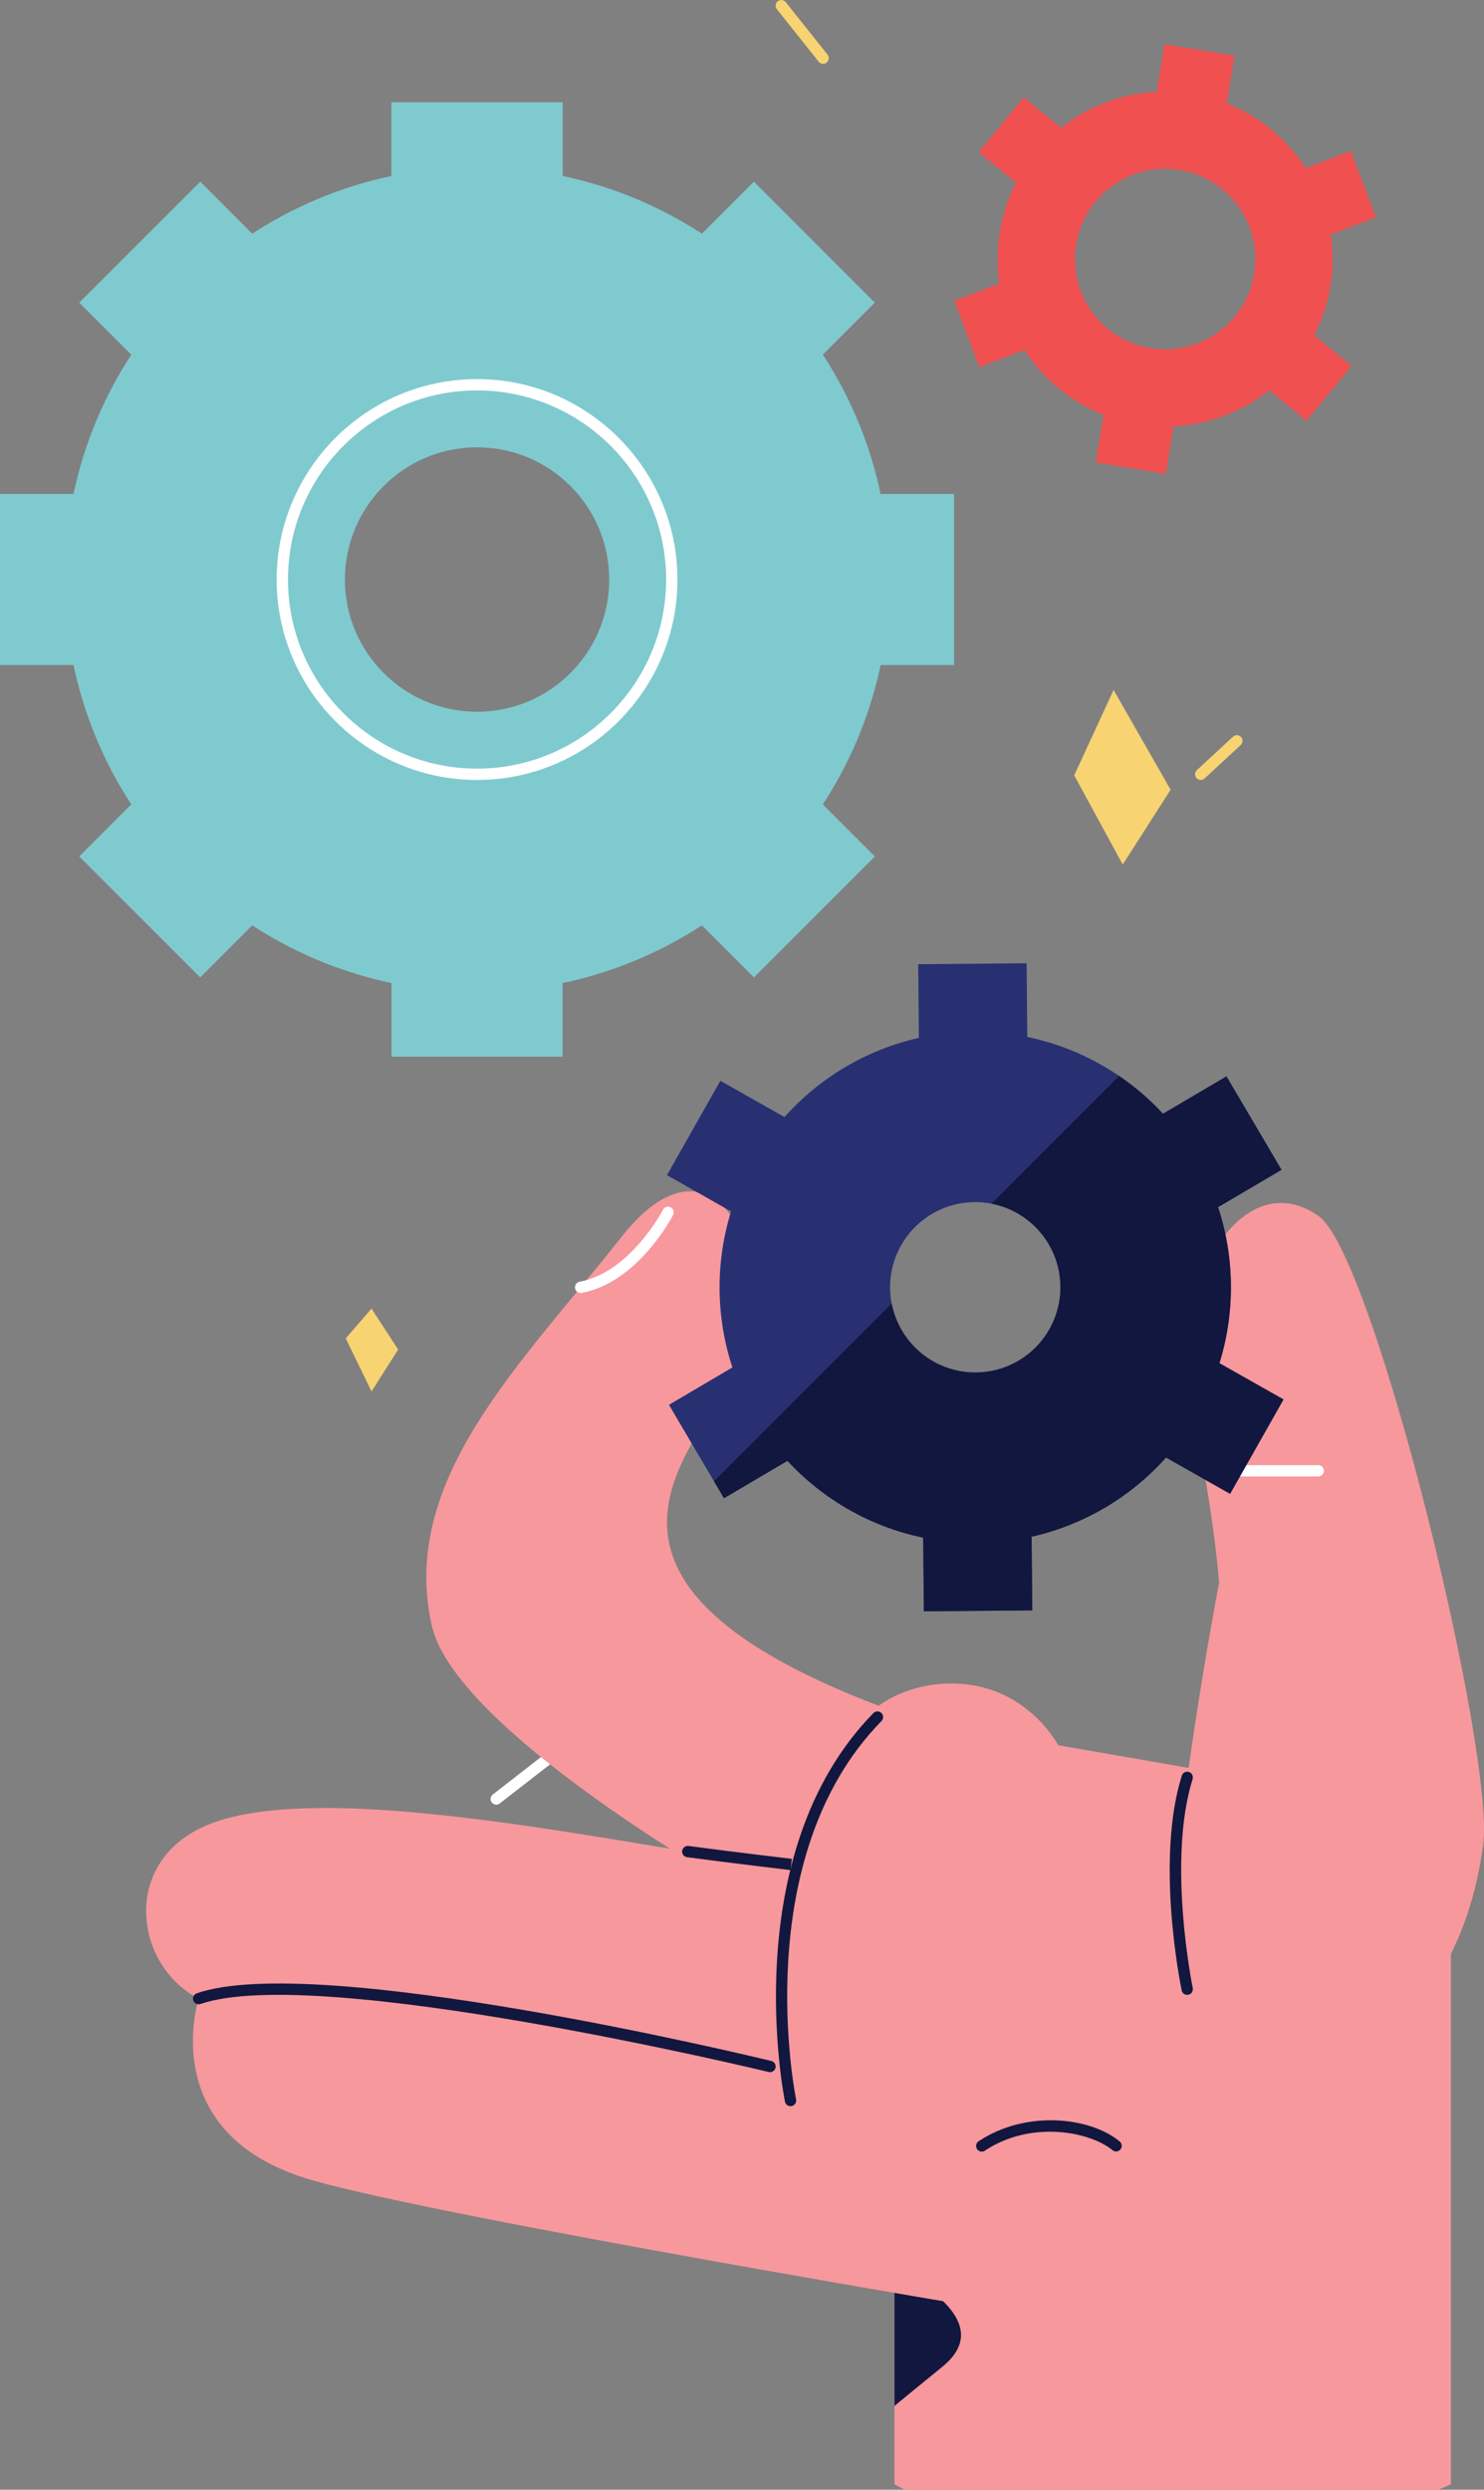 <svg width="403" height="676" viewBox="0 0 403 676" fill="none" xmlns="http://www.w3.org/2000/svg">
<rect x="0" y="0" width="403" height="676" fill="#808080" stroke="none"/>
<path d="M242.9 506.966V674.543C289.957 699.698 365.23 687.402 394.013 674.543V506.966H242.9Z" fill="#F7989C"/>
<path d="M242.9 615.753V653.259C247.141 649.733 251.503 646.222 255.942 642.59C268.223 632.543 255.744 622.631 242.9 615.753Z" fill="#12173F"/>
<path d="M312.988 566.276C312.988 566.276 298.156 579.757 330.516 588.935C337.763 590.989 342.144 581.349 338.439 576.58C367.755 561.95 396.293 547.307 402.752 501.109C406.181 476.594 373.161 340.931 358.138 330.215C341.107 318.071 324.046 338.702 323.269 364.04C322.663 383.762 328.784 402.144 331.06 429.751C318.255 497.326 312.988 566.276 312.988 566.276Z" fill="#F7989C"/>
<path d="M348.879 484.393C341.03 483.251 312.689 478.245 287.413 473.856C283.04 466.527 276.037 460.728 267.749 458.375C252.517 454.044 233.016 460.771 228.732 477.25C228.072 479.79 228.033 482.129 228.452 484.245C222.584 490.059 217.849 497.408 214.855 506.24C188.973 505.871 87.084 479.662 53.951 496.596C32.877 507.366 37.083 533.994 53.951 542.666C53.951 542.666 41.856 579.741 84.913 592.007C121.126 602.322 272.204 627.536 272.204 627.536L354.604 558.427L348.879 484.393Z" fill="#F7989C"/>
<path d="M209.107 562.622C208.986 562.622 208.866 562.61 208.742 562.579C207.522 562.284 86.392 533.093 54.452 544.115C53.651 544.387 52.77 543.963 52.494 543.163C52.214 542.359 52.642 541.486 53.446 541.206C86.218 529.881 204.45 558.369 209.468 559.588C210.291 559.786 210.8 560.621 210.598 561.445C210.427 562.152 209.798 562.622 209.107 562.622Z" fill="#12173F"/>
<path d="M134.766 489.997C134.307 489.997 133.853 489.791 133.55 489.403C133.026 488.731 133.15 487.764 133.818 487.244L148.915 475.503C149.587 474.978 150.554 475.107 151.074 475.771C151.598 476.443 151.474 477.41 150.806 477.93L135.71 489.671C135.43 489.892 135.096 489.997 134.766 489.997Z" fill="white"/>
<path d="M253.068 468.283C145.831 432.71 186.841 396.237 199.09 373.606C213.686 346.636 195.754 301.529 168.781 335.831C141.807 370.134 108.243 401.69 117.273 441.426C124.151 471.681 209.103 518.264 209.103 518.264L253.068 468.283Z" fill="#F7989C"/>
<path d="M214.676 571.861C213.965 571.861 213.325 571.364 213.173 570.642C213.033 569.974 199.576 503.552 237.187 465.129C237.785 464.523 238.756 464.511 239.362 465.106C239.968 465.7 239.98 466.675 239.385 467.281C202.912 504.542 216.047 569.356 216.183 570.009C216.358 570.84 215.826 571.655 214.995 571.83C214.886 571.853 214.781 571.861 214.676 571.861Z" fill="#12173F"/>
<path d="M266.611 584.2C266.114 584.2 265.625 583.959 265.33 583.517C264.86 582.81 265.05 581.854 265.757 581.384C278.368 572.976 295.748 574.623 304.067 581.431C304.723 581.967 304.821 582.938 304.281 583.594C303.745 584.251 302.774 584.352 302.117 583.808C295.791 578.635 279.812 575.71 267.462 583.94C267.202 584.119 266.902 584.2 266.611 584.2Z" fill="#12173F"/>
<path d="M214.672 507.766C214.672 507.766 198.702 505.87 186.576 504.259C185.734 504.146 185.143 503.373 185.256 502.53C185.369 501.688 186.145 501.101 186.984 501.21C199.09 502.818 215.034 504.709 215.037 504.709L214.672 507.766Z" fill="#12173F"/>
<path d="M357.99 400.882H335.891C335.041 400.882 334.353 400.195 334.353 399.344C334.353 398.494 335.041 397.806 335.891 397.806H357.99C358.841 397.806 359.528 398.494 359.528 399.344C359.528 400.195 358.841 400.882 357.99 400.882Z" fill="white"/>
<path d="M322.403 541.637C321.688 541.637 321.051 541.14 320.896 540.41C320.601 538.98 313.719 505.117 320.935 482.125C321.187 481.317 322.046 480.855 322.865 481.119C323.673 481.371 324.123 482.237 323.871 483.049C316.892 505.284 323.836 539.443 323.91 539.784C324.081 540.616 323.549 541.431 322.718 541.602C322.613 541.625 322.508 541.637 322.403 541.637Z" fill="#12173F"/>
<path d="M157.681 351.06C156.954 351.06 156.306 350.544 156.17 349.802C156.014 348.967 156.566 348.163 157.405 348.011C171.138 345.467 179.966 328.639 180.055 328.468C180.444 327.714 181.368 327.419 182.129 327.807C182.883 328.196 183.178 329.124 182.79 329.881C182.405 330.627 173.166 348.225 157.964 351.037C157.867 351.052 157.774 351.06 157.681 351.06Z" fill="white"/>
<path d="M348.549 379.975L331.149 370.13C333.227 363.434 334.33 356.311 334.264 348.92C334.202 341.533 332.975 334.429 330.776 327.769L348.005 317.62L333.064 292.255L315.827 302.407C306.188 291.979 293.386 284.533 278.966 281.551L278.795 261.712V261.549L249.355 261.805V261.968L249.526 281.807C235.16 285.038 222.491 292.709 213.033 303.3L195.766 293.529L195.626 293.451L181.127 319.073L195.253 327.066L198.531 328.922C196.453 335.618 195.346 342.741 195.412 350.128C195.478 357.515 196.702 364.619 198.896 371.279L187.198 378.169L181.807 381.346L181.667 381.428L196.608 406.793L202.792 403.15L213.841 396.641C223.481 407.069 236.286 414.515 250.707 417.497L250.881 437.499L280.321 437.243L280.146 417.241C294.513 414.01 307.186 406.343 316.643 395.748L334.047 405.597L348.549 379.975ZM241.712 349.724C241.599 336.946 251.864 326.502 264.642 326.394C277.42 326.281 287.864 336.546 287.972 349.324C288.085 362.102 277.82 372.546 265.042 372.654C252.264 372.763 241.82 362.502 241.712 349.724Z" fill="#283071"/>
<path d="M331.149 370.126C333.227 363.43 334.33 356.307 334.268 348.916C334.202 341.529 332.978 334.426 330.78 327.765L348.009 317.616L333.068 292.251L315.831 302.403C312.266 298.547 308.262 295.105 303.912 292.138L269.24 326.809C279.832 328.848 287.875 338.115 287.972 349.32C288.085 362.098 277.82 372.542 265.042 372.651C253.697 372.748 244.209 364.661 242.147 353.907L193.89 402.164L196.616 406.79L202.799 403.147L213.849 396.637C223.489 407.065 236.294 414.511 250.714 417.494L250.889 437.495L280.329 437.239L280.154 417.237C294.52 414.006 307.194 406.339 316.651 395.744L334.054 405.593L348.553 379.972L331.149 370.126Z" fill="#12173F"/>
<path d="M367.044 99.355L356.911 91.055C359 86.966 360.507 82.491 361.292 77.714C362.076 72.941 362.076 68.218 361.404 63.674L373.658 59.048L366.85 41.004L354.588 45.63C349.531 37.819 342.102 31.586 333.126 28.047L335.231 15.223L335.247 15.118L316.216 11.992L316.2 12.097L314.095 24.921C304.463 25.403 295.425 28.937 288.139 34.716L278.084 26.478L278.002 26.412L265.78 41.33L274.002 48.069L275.909 49.634C273.82 53.724 272.309 58.198 271.524 62.975C270.74 67.752 270.736 72.475 271.408 77.015L263.088 80.153L259.255 81.602L259.154 81.641L265.962 99.685L270.359 98.027L278.22 95.06C283.277 102.87 290.71 109.104 299.682 112.642L297.558 125.571L316.589 128.698L318.713 115.768C328.349 115.287 337.383 111.756 344.673 105.973L354.806 114.277L367.044 99.355ZM292.241 66.373C294.435 53.017 307.03 43.975 320.387 46.166C333.744 48.36 342.785 60.955 340.595 74.312C338.4 87.669 325.805 96.71 312.448 94.52C299.092 92.329 290.046 79.73 292.241 66.373Z" fill="#F05050"/>
<path d="M129.554 45.362C67.692 45.362 17.555 95.499 17.555 157.361C17.555 219.195 67.692 269.336 129.554 269.336C191.416 269.336 241.553 219.199 241.553 157.361C241.553 95.499 191.416 45.362 129.554 45.362ZM129.554 193.251C109.731 193.251 93.667 177.16 93.667 157.364C93.667 137.541 109.731 121.45 129.554 121.45C149.377 121.45 165.441 137.541 165.441 157.364C165.441 177.16 149.377 193.251 129.554 193.251Z" fill="#7FCACF"/>
<path d="M129.55 211.773C99.543 211.773 75.129 187.359 75.129 157.353C75.129 127.346 99.543 102.932 129.55 102.932C159.557 102.932 183.971 127.346 183.971 157.353C183.971 187.359 159.561 211.773 129.55 211.773ZM129.55 106.008C101.237 106.008 78.205 129.039 78.205 157.353C78.205 185.666 101.237 208.697 129.55 208.697C157.863 208.697 180.895 185.666 180.895 157.353C180.895 129.039 157.863 106.008 129.55 106.008Z" fill="white"/>
<path d="M152.775 27.799H106.328V62.917H152.775V27.799Z" fill="#7FCACF"/>
<path d="M204.73 49.325L179.898 74.156L212.741 106.999L237.573 82.167L204.73 49.325Z" fill="#7FCACF"/>
<path d="M259.1 134.127H223.982V180.574H259.1V134.127Z" fill="#7FCACF"/>
<path d="M212.74 207.706L179.897 240.549L204.729 265.381L237.571 232.538L212.74 207.706Z" fill="#7FCACF"/>
<path d="M152.775 251.785H106.328V286.903H152.775V251.785Z" fill="#7FCACF"/>
<path d="M46.353 207.705L21.521 232.536L54.364 265.379L79.195 240.547L46.353 207.705Z" fill="#7FCACF"/>
<path d="M35.118 134.127H0V180.574H35.118V134.127Z" fill="#7FCACF"/>
<path d="M54.362 49.326L21.52 82.168L46.351 107L79.194 74.158L54.362 49.326Z" fill="#7FCACF"/>
<path d="M152.775 27.799H106.328V62.917H152.775V27.799Z" fill="#7FCACF"/>
<path d="M326.077 211.773C325.665 211.773 325.25 211.606 324.951 211.28C324.372 210.655 324.411 209.684 325.032 209.105L334.847 200.021C335.468 199.438 336.443 199.477 337.022 200.102C337.6 200.728 337.561 201.699 336.94 202.277L327.122 211.362C326.826 211.637 326.45 211.773 326.077 211.773Z" fill="#F7D372"/>
<path d="M223.528 17.336C223.077 17.336 222.627 17.138 222.324 16.757L210.967 2.5C210.439 1.835 210.548 0.868 211.212 0.336C211.876 -0.196 212.843 -0.083 213.375 0.581L224.732 14.838C225.26 15.503 225.151 16.47 224.487 17.002C224.199 17.227 223.862 17.336 223.528 17.336Z" fill="#F7D372"/>
<path d="M291.716 210.515L302.409 187.336L317.898 214.422L304.89 234.739L291.716 210.515Z" fill="#F7D372"/>
<path d="M93.892 363.391L100.891 355.305L108.13 366.425L100.891 377.797L93.892 363.391Z" fill="#F7D372"/>
</svg>
